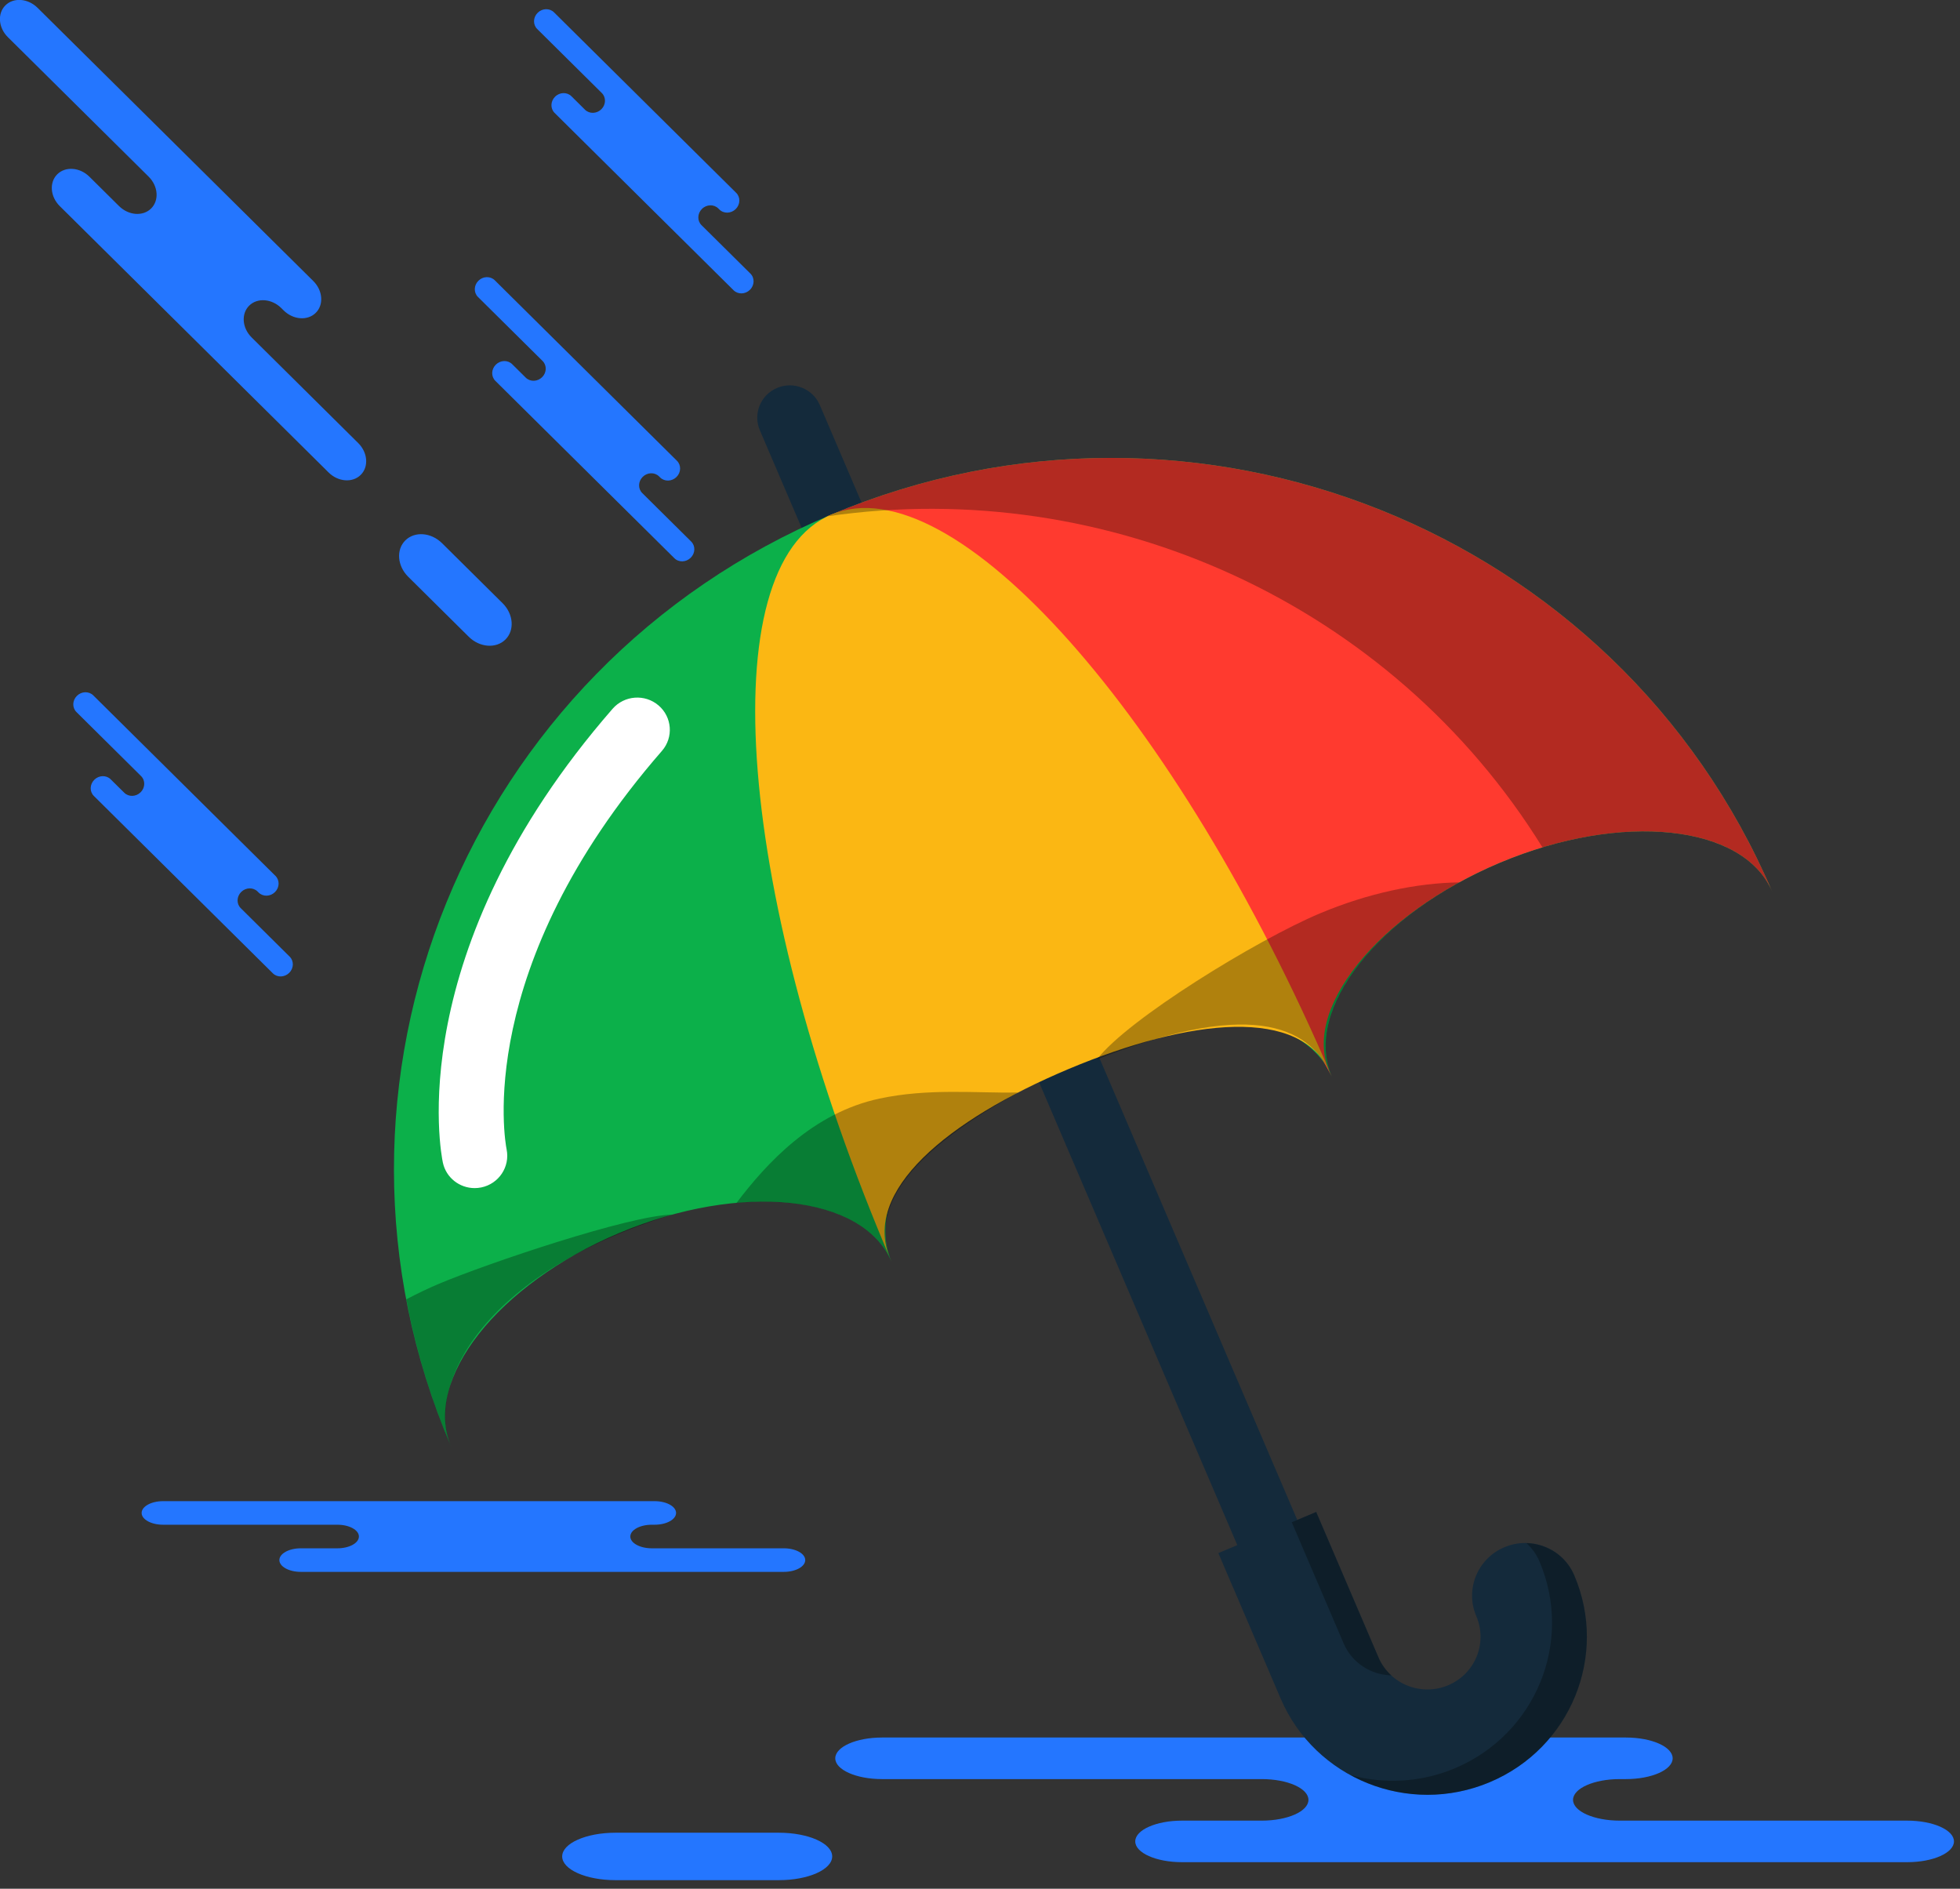 <svg xmlns="http://www.w3.org/2000/svg" xmlns:xlink="http://www.w3.org/1999/xlink" preserveAspectRatio="xMidYMid" width="219" height="211" viewBox="0 0 219 211">
  <rect x="0" y="0" width="219" height="211" fill="#333333" stroke="none"/>
  <defs>
    <style>

      .cls-3 {
        fill: #2476ff;
      }

      .cls-11 {
        fill: #142a3b;
      }

      .cls-13 {
        fill: #0cb04a;
      }

      .cls-14 {
        fill: #ff3a2f;
      }

      .cls-15 {
        fill: #fbb713;
      }

      .cls-17 {
        fill: #020403;
        opacity: 0.3;
      }

      .cls-23 {
        fill: #ffffff;
      }
    </style>
  </defs>
  <g id="group-150svg">
    <path d="M166.732,194.107 C166.732,194.107 181.677,194.107 181.677,194.107 C184.558,194.107 186.894,195.147 186.894,196.429 C186.894,197.710 184.558,198.750 181.677,198.750 C181.677,198.750 180.981,198.750 180.981,198.750 C178.100,198.750 175.763,199.788 175.763,201.071 C175.763,202.352 178.100,203.391 180.981,203.391 C180.981,203.391 213.107,203.391 213.107,203.391 C215.989,203.391 218.325,204.430 218.325,205.712 C218.325,206.992 215.989,208.032 213.107,208.032 C213.107,208.032 174.499,208.032 174.499,208.032 C174.499,208.032 132.065,208.032 132.065,208.032 C129.183,208.032 126.847,206.992 126.847,205.712 C126.847,204.430 129.183,203.391 132.065,203.391 C132.065,203.391 140.981,203.391 140.981,203.391 C143.863,203.391 146.199,202.352 146.199,201.071 C146.199,199.788 143.863,198.750 140.981,198.750 C140.981,198.750 98.547,198.750 98.547,198.750 C95.666,198.750 93.329,197.710 93.329,196.429 C93.329,195.147 95.666,194.107 98.547,194.107 C98.547,194.107 108.576,194.107 108.576,194.107 C108.576,194.107 166.732,194.107 166.732,194.107 Z" id="path-1" class="cls-3" fill-rule="evenodd"/>
    <path d="M87.028,210.040 C90.318,210.040 92.985,208.854 92.985,207.390 C92.985,205.928 90.318,204.741 87.028,204.741 C87.028,204.741 68.773,204.741 68.773,204.741 C65.482,204.741 62.815,205.928 62.815,207.390 C62.815,208.854 65.482,210.040 68.773,210.040 C68.773,210.040 87.028,210.040 87.028,210.040 Z" id="path-2" class="cls-3" fill-rule="evenodd"/>
    <path d="M66.282,167.701 C66.282,167.701 73.144,167.701 73.144,167.701 C74.467,167.701 75.540,168.291 75.540,169.018 C75.540,169.746 74.467,170.334 73.144,170.334 C73.144,170.334 72.825,170.334 72.825,170.334 C71.501,170.334 70.429,170.924 70.429,171.650 C70.429,172.378 71.501,172.968 72.825,172.968 C72.825,172.968 87.577,172.968 87.577,172.968 C88.899,172.968 89.972,173.557 89.972,174.284 C89.972,175.010 88.899,175.601 87.577,175.601 C87.577,175.601 69.848,175.601 69.848,175.601 C69.848,175.601 33.612,175.601 33.612,175.601 C32.289,175.601 31.216,175.010 31.216,174.284 C31.216,173.557 32.289,172.968 33.612,172.968 C33.612,172.968 37.706,172.968 37.706,172.968 C39.029,172.968 40.102,172.378 40.102,171.650 C40.102,170.924 39.029,170.334 37.706,170.334 C37.706,170.334 18.222,170.334 18.222,170.334 C16.898,170.334 15.826,169.746 15.826,169.018 C15.826,168.291 16.898,167.701 18.222,167.701 C18.222,167.701 22.826,167.701 22.826,167.701 C22.826,167.701 66.282,167.701 66.282,167.701 Z" id="path-3" class="cls-3" fill-rule="evenodd"/>
    <path d="M29.465,25.907 C29.465,25.907 35.003,31.392 35.003,31.392 C36.072,32.450 36.196,34.043 35.281,34.949 C34.366,35.855 32.759,35.733 31.690,34.675 C31.690,34.675 31.433,34.419 31.433,34.419 C30.365,33.362 28.758,33.238 27.842,34.145 C26.928,35.052 27.052,36.644 28.120,37.701 C28.120,37.701 40.026,49.497 40.026,49.497 C41.094,50.555 41.218,52.148 40.304,53.053 C39.388,53.961 37.781,53.837 36.713,52.779 C36.713,52.779 22.405,38.604 22.405,38.604 C22.405,38.604 6.678,23.025 6.678,23.025 C5.610,21.967 5.486,20.375 6.401,19.468 C7.316,18.562 8.923,18.685 9.991,19.742 C9.991,19.742 13.296,23.017 13.296,23.017 C14.363,24.075 15.971,24.198 16.886,23.291 C17.800,22.385 17.676,20.792 16.609,19.735 C16.609,19.735 0.882,4.154 0.882,4.154 C-0.186,3.097 -0.310,1.504 0.605,0.598 C1.520,-0.309 3.127,-0.185 4.195,0.872 C4.195,0.872 7.912,4.554 7.912,4.554 C7.912,4.554 29.465,25.907 29.465,25.907 Z" id="path-4" class="cls-3" fill-rule="evenodd"/>
    <path d="M52.373,71.132 C53.593,72.341 55.428,72.481 56.473,71.446 C57.517,70.411 57.376,68.593 56.156,67.385 C56.156,67.385 49.391,60.682 49.391,60.682 C48.171,59.475 46.336,59.333 45.291,60.369 C44.247,61.403 44.389,63.222 45.608,64.430 C45.608,64.430 52.373,71.132 52.373,71.132 Z" id="path-5" class="cls-3" fill-rule="evenodd"/>
    <path d="M73.095,48.956 C73.095,48.956 75.639,51.476 75.639,51.476 C76.129,51.962 76.106,52.772 75.587,53.287 C75.067,53.801 74.249,53.823 73.759,53.338 C73.759,53.338 73.640,53.221 73.640,53.221 C73.150,52.735 72.332,52.758 71.813,53.271 C71.294,53.787 71.271,54.597 71.761,55.082 C71.761,55.082 77.228,60.498 77.228,60.498 C77.719,60.984 77.696,61.794 77.176,62.309 C76.658,62.822 75.839,62.846 75.349,62.359 C75.349,62.359 68.779,55.852 68.779,55.852 C68.779,55.852 55.349,42.549 55.349,42.549 C54.859,42.062 54.882,41.251 55.401,40.737 C55.920,40.223 56.739,40.199 57.229,40.686 C57.229,40.686 58.746,42.189 58.746,42.189 C59.236,42.674 60.055,42.652 60.574,42.136 C61.092,41.624 61.115,40.813 60.626,40.327 C60.626,40.327 53.404,33.173 53.404,33.173 C52.914,32.687 52.937,31.876 53.456,31.362 C53.975,30.848 54.793,30.826 55.284,31.311 C55.284,31.311 56.990,33.003 56.990,33.003 C56.990,33.003 73.095,48.956 73.095,48.956 Z" id="path-6" class="cls-3" fill-rule="evenodd"/>
    <path d="M79.714,19.024 C79.714,19.024 82.258,21.543 82.258,21.543 C82.748,22.028 82.725,22.838 82.206,23.354 C81.687,23.867 80.868,23.891 80.378,23.404 C80.378,23.404 80.259,23.287 80.259,23.287 C79.769,22.802 78.951,22.824 78.432,23.339 C77.913,23.853 77.890,24.663 78.380,25.150 C78.380,25.150 83.847,30.565 83.847,30.565 C84.338,31.050 84.315,31.861 83.795,32.375 C83.276,32.889 82.459,32.912 81.968,32.427 C81.968,32.427 75.398,25.918 75.398,25.918 C75.398,25.918 61.969,12.614 61.969,12.614 C61.478,12.128 61.501,11.318 62.020,10.804 C62.539,10.289 63.358,10.267 63.848,10.752 C63.848,10.752 65.365,12.256 65.365,12.256 C65.856,12.742 66.674,12.718 67.193,12.204 C67.712,11.690 67.735,10.880 67.245,10.394 C67.245,10.394 60.023,3.239 60.023,3.239 C59.533,2.754 59.556,1.944 60.075,1.428 C60.595,0.915 61.412,0.892 61.903,1.378 C61.903,1.378 63.609,3.069 63.609,3.069 C63.609,3.069 79.714,19.024 79.714,19.024 Z" id="path-7" class="cls-3" fill-rule="evenodd"/>
    <path d="M28.233,95.329 C28.233,95.329 30.776,97.848 30.776,97.848 C31.266,98.334 31.244,99.145 30.724,99.658 C30.205,100.173 29.387,100.196 28.897,99.710 C28.897,99.710 28.779,99.593 28.779,99.593 C28.288,99.107 27.469,99.130 26.951,99.644 C26.432,100.158 26.408,100.969 26.899,101.454 C26.899,101.454 32.366,106.871 32.366,106.871 C32.857,107.357 32.834,108.167 32.315,108.682 C31.795,109.195 30.978,109.218 30.487,108.733 C30.487,108.733 23.916,102.224 23.916,102.224 C23.916,102.224 10.487,88.919 10.487,88.919 C9.997,88.434 10.020,87.624 10.539,87.110 C11.058,86.596 11.876,86.572 12.366,87.059 C12.366,87.059 13.884,88.560 13.884,88.560 C14.375,89.046 15.192,89.023 15.712,88.509 C16.231,87.996 16.254,87.186 15.763,86.701 C15.763,86.701 8.542,79.546 8.542,79.546 C8.052,79.060 8.075,78.249 8.594,77.736 C9.113,77.221 9.931,77.198 10.422,77.684 C10.422,77.684 12.128,79.374 12.128,79.374 C12.128,79.374 28.233,95.329 28.233,95.329 Z" id="path-8" class="cls-3" fill-rule="evenodd"/>
    <path d="M92.890,61.092 C91.474,61.092 90.127,60.267 89.539,58.893 C89.539,58.893 84.901,48.063 84.901,48.063 C84.116,46.230 84.979,44.113 86.829,43.337 C88.675,42.558 90.815,43.415 91.600,45.247 C91.600,45.247 96.238,56.079 96.238,56.079 C97.023,57.913 96.159,60.028 94.310,60.803 C93.846,60.999 93.364,61.092 92.890,61.092 Z" id="path-9" class="cls-11" fill-rule="evenodd"/>
    <path d="M141.600,174.811 C140.184,174.811 138.838,173.986 138.250,172.613 C138.250,172.613 115.054,118.461 115.054,118.461 C114.268,116.630 115.132,114.513 116.981,113.737 C118.831,112.958 120.965,113.814 121.752,115.647 C121.752,115.647 144.948,169.796 144.948,169.796 C145.733,171.629 144.870,173.744 143.020,174.523 C142.557,174.718 142.075,174.811 141.600,174.811 Z" id="path-10" class="cls-11" fill-rule="evenodd"/>
    <path d="M167.599,96.373 C181.185,90.661 194.794,92.093 197.997,99.570 C180.703,59.196 133.644,40.354 92.889,57.486 C52.133,74.619 33.114,121.237 50.408,161.611 C47.205,154.133 55.622,143.445 69.207,137.733 C82.793,132.023 96.401,133.454 99.605,140.930 C96.401,133.454 104.818,122.764 118.404,117.054 C131.989,111.343 145.598,112.773 148.800,120.250 C145.598,112.773 154.015,102.083 167.599,96.373 Z" id="path-11" class="cls-13" fill-rule="evenodd"/>
    <path d="M167.599,96.373 C181.185,90.661 194.794,92.093 197.997,99.570 C180.703,59.196 133.644,40.354 92.889,57.486 C91.631,58.016 93.196,57.346 92.183,57.907 C89.318,59.490 130.624,86.447 148.800,120.250 C144.946,113.082 154.015,102.083 167.599,96.373 Z" id="path-12" class="cls-14" fill-rule="evenodd"/>
    <path d="M148.800,120.250 C131.506,79.876 106.474,51.775 92.889,57.486 C79.303,63.197 82.310,100.557 99.605,140.930 C99.605,140.930 99.457,140.589 99.457,140.589 C96.255,133.111 105.831,125.128 119.416,119.417 C133.002,113.707 145.451,112.430 148.654,119.907 C148.654,119.907 148.800,120.250 148.800,120.250 Z" id="path-13" class="cls-15" fill-rule="evenodd"/>
    <path d="M143.091,189.748 C146.934,198.720 157.392,202.907 166.448,199.099 C175.505,195.293 179.732,184.932 175.889,175.961 C174.608,172.970 171.122,171.575 168.103,172.844 C165.083,174.112 163.675,177.564 164.956,180.556 C166.237,183.547 164.828,187.000 161.810,188.268 C158.790,189.538 155.305,188.142 154.024,185.151 C154.024,185.151 147.065,168.907 147.065,168.907 C147.065,168.907 136.133,173.503 136.133,173.503 C136.133,173.503 143.091,189.748 143.091,189.748 Z" id="path-14" class="cls-11" fill-rule="evenodd"/>
    <path d="M144.332,170.056 C144.332,170.056 150.131,183.593 150.131,183.593 C151.072,185.791 153.204,187.114 155.466,187.165 C154.866,186.616 154.364,185.945 154.024,185.151 C154.024,185.151 147.065,168.907 147.065,168.907 C147.065,168.907 144.332,170.056 144.332,170.056 Z" id="path-15" class="cls-17" fill-rule="evenodd"/>
    <path d="M170.553,172.389 C171.153,172.937 171.656,173.608 171.996,174.402 C175.839,183.374 171.612,193.734 162.556,197.541 C158.724,199.152 154.646,199.317 150.920,198.309 C155.538,200.820 161.223,201.297 166.449,199.099 C175.506,195.293 179.732,184.932 175.889,175.961 C174.948,173.764 172.815,172.439 170.553,172.389 Z" id="path-16" class="cls-17" fill-rule="evenodd"/>
    <path d="M49.063,143.411 C47.790,143.946 46.579,144.538 45.402,145.153 C46.451,150.694 48.094,156.209 50.408,161.611 C47.581,155.009 53.624,142.312 75.126,135.689 C70.359,135.762 54.485,141.131 49.063,143.411 Z" id="path-17" class="cls-17" fill-rule="evenodd"/>
    <path d="M98.259,122.730 C90.834,124.317 85.662,129.929 82.288,134.389 C90.636,133.643 97.459,135.923 99.605,140.930 C96.777,134.329 102.910,128.026 113.760,122.052 C108.992,122.126 103.745,121.557 98.259,122.730 Z" id="path-18" class="cls-17" fill-rule="evenodd"/>
    <path d="M92.889,57.486 C92.746,57.547 92.609,57.617 92.468,57.677 C123.829,53.116 155.514,67.472 172.349,94.669 C184.224,91.089 195.169,92.967 197.997,99.570 C180.703,59.196 133.644,40.354 92.889,57.486 Z" id="path-19" class="cls-17" fill-rule="evenodd"/>
    <path d="M147.455,102.050 C140.463,104.989 125.945,113.893 122.571,118.353 C140.788,111.129 146.655,115.242 148.800,120.250 C145.973,113.648 152.211,104.546 163.061,98.573 C158.293,98.646 152.878,99.770 147.455,102.050 Z" id="path-20" class="cls-17" fill-rule="evenodd"/>
    <path d="M53.035,132.728 C51.350,132.728 49.844,131.569 49.483,129.876 C49.280,128.924 44.815,106.307 68.450,79.179 C69.763,77.674 72.059,77.504 73.581,78.805 C75.103,80.106 75.272,82.382 73.958,83.889 C52.835,108.137 56.444,127.591 56.607,128.408 C56.999,130.354 55.732,132.257 53.770,132.654 C53.523,132.704 53.276,132.728 53.035,132.728 Z" id="path-21" class="cls-23" fill-rule="evenodd"/>
  </g>
</svg>
